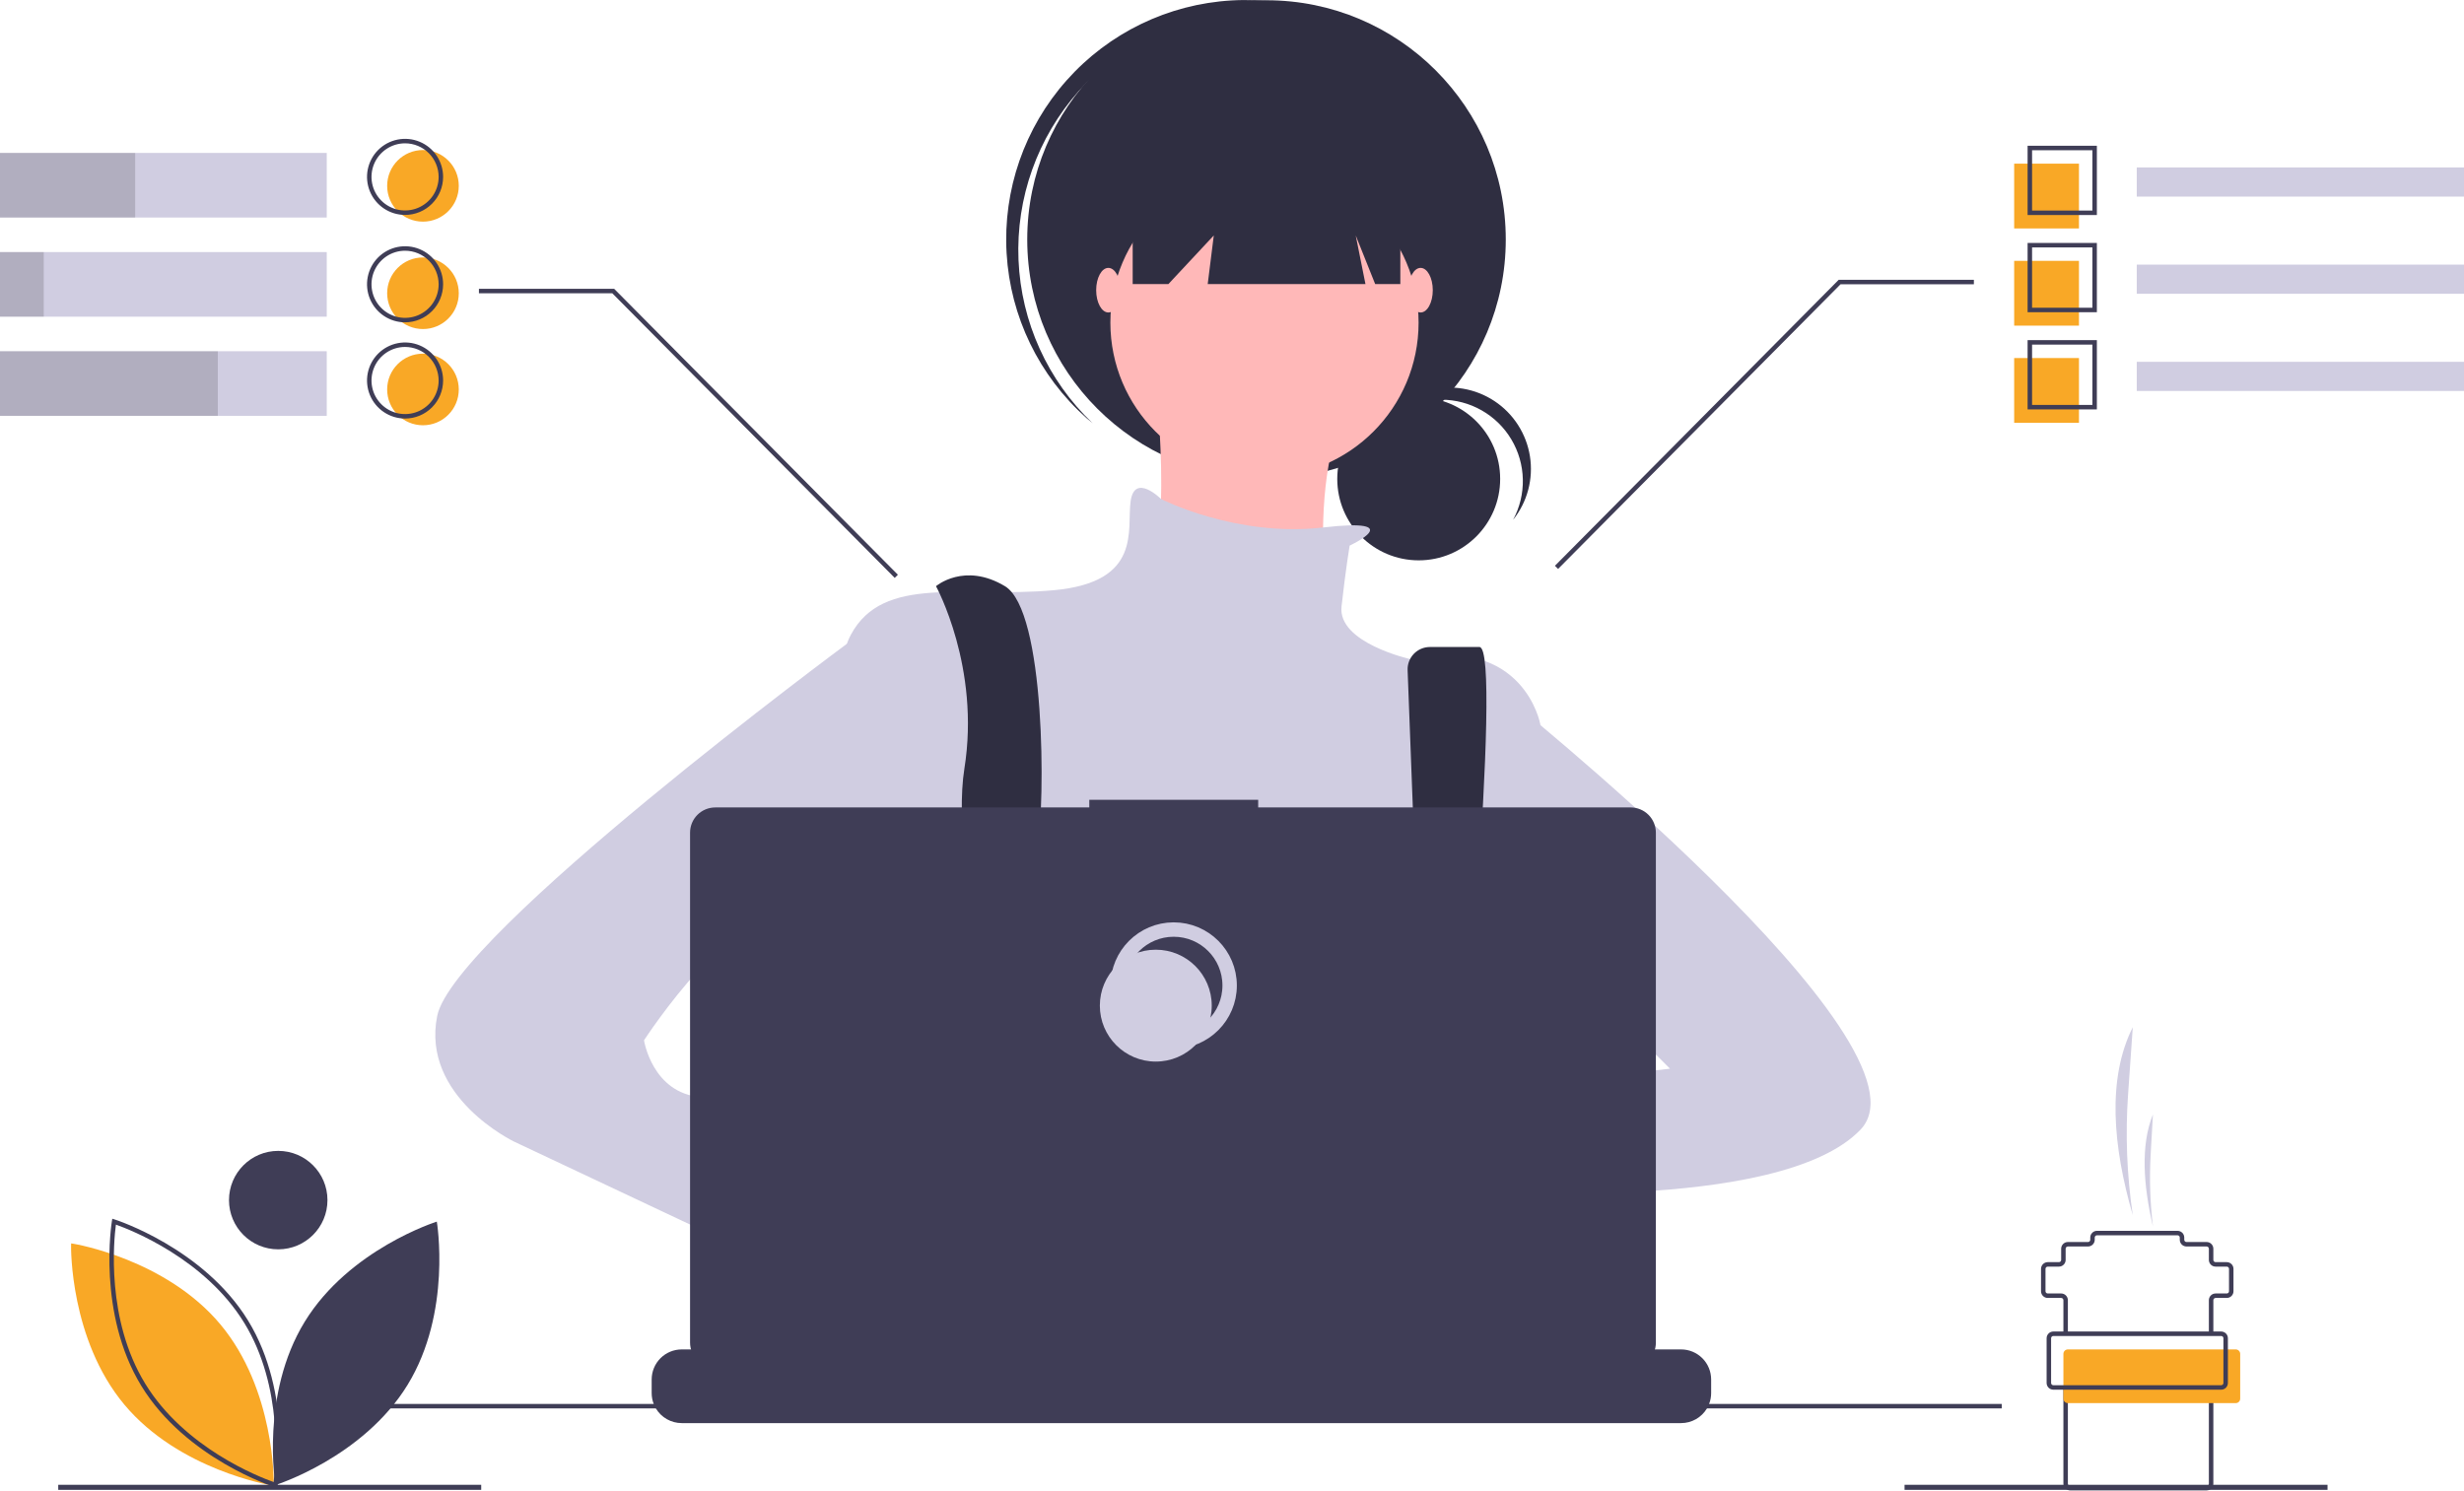 <svg width="342" height="207" viewBox="0 0 342 207" fill="none" xmlns="http://www.w3.org/2000/svg">
<g clip-path="url(#clip0)">
<path d="M196.915 77.786C203.159 77.786 208.221 72.724 208.221 66.48C208.221 60.236 203.159 55.175 196.915 55.175C190.672 55.175 185.61 60.236 185.61 66.48C185.61 72.724 190.672 77.786 196.915 77.786Z" fill="#2F2E41"/>
<path d="M200.065 55.486C202.022 55.486 203.945 55.994 205.646 56.96C207.348 57.926 208.769 59.317 209.772 60.997C210.775 62.677 211.325 64.589 211.368 66.545C211.411 68.501 210.946 70.435 210.017 72.157C210.998 70.931 211.712 69.514 212.114 67.996C212.516 66.479 212.598 64.894 212.354 63.343C212.11 61.792 211.545 60.309 210.696 58.989C209.847 57.668 208.733 56.539 207.423 55.673C206.114 54.807 204.638 54.223 203.091 53.959C201.543 53.694 199.958 53.755 198.435 54.138C196.913 54.52 195.486 55.216 194.247 56.18C193.008 57.144 191.984 58.355 191.239 59.737C192.296 58.411 193.638 57.339 195.166 56.603C196.694 55.867 198.369 55.485 200.065 55.486Z" fill="#2F2E41"/>
<path d="M175.789 66.456C194.131 66.456 208.999 51.588 208.999 33.247C208.999 14.905 194.131 0.037 175.789 0.037C157.448 0.037 142.58 14.905 142.58 33.247C142.58 51.588 157.448 66.456 175.789 66.456Z" fill="#2F2E41"/>
<path d="M149.725 12.641C155.447 6.206 163.446 2.245 172.033 1.596C180.62 0.946 189.124 3.658 195.75 9.159C195.478 8.901 195.209 8.641 194.927 8.39C188.344 2.541 179.707 -0.455 170.916 0.063C162.125 0.581 153.899 4.569 148.048 11.151C142.197 17.732 139.2 26.369 139.715 35.16C140.231 43.951 144.217 52.178 150.798 58.03C151.08 58.281 151.37 58.518 151.658 58.757C145.418 52.822 141.729 44.694 141.368 36.09C141.008 27.486 144.004 19.078 149.725 12.641Z" fill="#2F2E41"/>
<path d="M175.508 66.175C187.321 66.175 196.898 56.599 196.898 44.786C196.898 32.972 187.321 23.396 175.508 23.396C163.695 23.396 154.119 32.972 154.119 44.786C154.119 56.599 163.695 66.175 175.508 66.175Z" fill="#FFB8B8"/>
<path d="M160.31 51.54C160.31 51.54 163.125 77.433 158.622 80.247C154.119 83.061 184.514 87.001 184.514 87.001C184.514 87.001 180.011 58.858 191.269 51.54H160.31Z" fill="#FFB8B8"/>
<path d="M187.328 75.744C187.328 75.744 195.71 71.83 183.639 73.224C171.568 74.618 161.153 69.271 161.153 69.271C161.153 69.271 157.496 65.612 156.933 69.552C156.37 73.492 158.621 80.81 146.238 81.936C133.855 83.061 122.597 79.684 118.094 88.127C113.591 96.57 115.843 133.158 115.843 133.158C115.843 133.158 124.286 163.553 131.04 168.056C137.795 172.559 196.897 166.367 196.897 166.367L213.784 135.972V100.511C213.784 100.511 211.532 88.127 195.772 91.504C195.772 91.504 185.64 89.253 186.203 84.187C186.765 79.121 187.328 75.744 187.328 75.744Z" fill="#D0CDE1"/>
<path d="M133.274 189.566C133.622 188.051 133.855 187.193 133.855 187.193L133.675 185.96L131.821 173.367L131.041 168.056C137.794 165.241 139.484 152.294 139.484 152.294L139.739 152.142L140.891 151.453V151.449L145.029 148.968L145.112 148.918L146.784 150.03L150.179 152.294C162.057 161.029 174.153 160.874 181.617 159.498C186.18 158.656 189.016 157.361 189.016 157.361L197.205 154.63L197.459 154.546L197.711 154.584L202.513 155.311L202.6 155.326L202.998 155.385L201.886 163.073L200.273 174.246C204.532 176.501 208.319 180.738 211.63 185.96C212.363 187.116 213.073 188.318 213.761 189.566C214.656 191.182 215.51 192.862 216.324 194.583C216.423 194.788 216.519 194.996 216.616 195.204C216.929 195.878 217.24 196.559 217.541 197.242H131.783C131.895 196.556 132.007 195.9 132.116 195.27C132.121 195.248 132.126 195.226 132.128 195.204C132.169 194.993 132.206 194.788 132.24 194.583C132.619 192.533 132.986 190.821 133.274 189.566Z" fill="#2F2E41"/>
<path d="M129.915 81.373C129.915 81.373 136.107 92.63 133.855 106.702C131.604 120.774 140.61 155.673 140.61 155.673L147.364 153.984C147.364 153.984 142.861 124.714 143.987 117.96C145.113 111.205 145.113 84.75 139.484 81.373C133.855 77.995 129.915 81.373 129.915 81.373Z" fill="#2F2E41"/>
<path d="M195.376 93.072L197.742 155.391L202.245 158.206C202.245 158.206 208.718 89.816 205.341 89.816H198.469C198.049 89.816 197.633 89.901 197.247 90.067C196.861 90.233 196.513 90.475 196.223 90.78C195.934 91.084 195.71 91.445 195.564 91.839C195.418 92.233 195.354 92.652 195.376 93.072Z" fill="#2F2E41"/>
<path d="M143.706 154.266C145.26 154.266 146.52 153.006 146.52 151.451C146.52 149.897 145.26 148.637 143.706 148.637C142.151 148.637 140.891 149.897 140.891 151.451C140.891 153.006 142.151 154.266 143.706 154.266Z" fill="#F9A826"/>
<path d="M199.993 157.08C201.547 157.08 202.808 155.82 202.808 154.266C202.808 152.711 201.547 151.451 199.993 151.451C198.439 151.451 197.179 152.711 197.179 154.266C197.179 155.82 198.439 157.08 199.993 157.08Z" fill="#F9A826"/>
<path d="M157.214 18.049V39.438H162.168L168.472 32.684L167.628 39.438H189.524L188.173 32.684L190.874 39.438H194.364V18.049H157.214Z" fill="#2F2E41"/>
<path d="M153.837 43.378C154.77 43.378 155.526 41.992 155.526 40.282C155.526 38.573 154.77 37.187 153.837 37.187C152.904 37.187 152.148 38.573 152.148 40.282C152.148 41.992 152.904 43.378 153.837 43.378Z" fill="#FFB8B8"/>
<path d="M197.179 43.378C198.112 43.378 198.868 41.992 198.868 40.282C198.868 38.573 198.112 37.187 197.179 37.187C196.246 37.187 195.49 38.573 195.49 40.282C195.49 41.992 196.246 43.378 197.179 43.378Z" fill="#FFB8B8"/>
<path d="M208.718 153.984C208.718 153.984 183.107 149.2 181.418 157.643C179.729 166.086 209.843 162.427 209.843 162.427L208.718 153.984Z" fill="#FFB8B8"/>
<path d="M208.155 96.008C208.155 96.008 269.509 144.978 258.251 156.799C246.994 168.619 204.215 165.242 204.215 165.242L207.029 151.17L231.796 148.355L219.413 135.972L208.155 137.098V96.008Z" fill="#D0CDE1"/>
<path d="M117.531 177.625L125.412 183.817C125.412 183.817 131.04 201.266 139.484 196.2C147.927 191.134 131.603 173.122 131.603 173.122L122.034 169.745L117.531 177.625Z" fill="#FFB8B8"/>
<path d="M125.412 87.002L117.553 89.367C117.553 89.367 62.932 129.78 60.681 141.038C58.429 152.296 71.376 158.487 71.376 158.487L120.346 181.565L125.412 168.056L102.334 156.236C102.334 156.236 104.023 152.858 97.268 152.296C90.513 151.733 89.388 144.415 89.388 144.415C89.388 144.415 102.897 123.589 110.214 128.092C117.532 132.595 119.783 135.972 119.783 135.972L125.412 87.002Z" fill="#D0CDE1"/>
<path d="M237.505 191.495V193.381C237.506 193.898 237.41 194.412 237.222 194.894C237.139 195.109 237.038 195.316 236.921 195.515C236.551 196.136 236.025 196.651 235.397 197.008C234.768 197.365 234.057 197.553 233.333 197.553H94.623C93.9 197.553 93.189 197.365 92.56 197.008C91.931 196.651 91.405 196.136 91.035 195.515C90.918 195.316 90.817 195.109 90.734 194.894C90.546 194.412 90.45 193.898 90.451 193.381V191.495C90.451 190.948 90.559 190.405 90.768 189.899C90.978 189.393 91.285 188.933 91.673 188.545C92.06 188.158 92.52 187.851 93.026 187.641C93.532 187.431 94.075 187.324 94.623 187.324H102.618V186.445C102.618 186.422 102.623 186.399 102.632 186.378C102.64 186.357 102.653 186.338 102.669 186.322C102.685 186.305 102.705 186.293 102.726 186.284C102.747 186.275 102.77 186.271 102.792 186.271H106.964C106.987 186.271 107.01 186.275 107.031 186.284C107.052 186.293 107.071 186.305 107.087 186.322C107.103 186.338 107.116 186.357 107.125 186.378C107.134 186.399 107.138 186.422 107.138 186.445V187.324H109.744V186.445C109.744 186.422 109.749 186.399 109.757 186.378C109.766 186.357 109.779 186.338 109.795 186.322C109.811 186.305 109.83 186.293 109.852 186.284C109.873 186.275 109.895 186.271 109.918 186.271H114.09C114.113 186.271 114.135 186.275 114.156 186.284C114.178 186.293 114.197 186.305 114.213 186.322C114.229 186.338 114.242 186.357 114.251 186.378C114.259 186.399 114.264 186.422 114.264 186.445V187.324H116.873V186.445C116.873 186.422 116.878 186.399 116.886 186.378C116.895 186.357 116.908 186.338 116.924 186.322C116.94 186.305 116.959 186.293 116.98 186.284C117.002 186.275 117.024 186.271 117.047 186.271H121.219C121.242 186.271 121.264 186.275 121.285 186.284C121.306 186.293 121.326 186.305 121.342 186.322C121.358 186.338 121.371 186.357 121.38 186.378C121.388 186.399 121.393 186.422 121.393 186.445V187.324H123.999V186.445C123.999 186.422 124.003 186.399 124.012 186.378C124.021 186.357 124.034 186.338 124.05 186.322C124.066 186.305 124.085 186.293 124.106 186.284C124.127 186.275 124.15 186.271 124.173 186.271H128.345C128.367 186.271 128.39 186.275 128.411 186.284C128.432 186.293 128.451 186.305 128.468 186.322C128.484 186.338 128.497 186.357 128.505 186.378C128.514 186.399 128.519 186.422 128.518 186.445V187.324H131.125V186.445C131.125 186.422 131.129 186.399 131.138 186.378C131.147 186.357 131.159 186.338 131.176 186.322C131.192 186.305 131.211 186.293 131.232 186.284C131.253 186.275 131.276 186.271 131.299 186.271H135.47C135.493 186.271 135.516 186.275 135.537 186.284C135.558 186.293 135.577 186.305 135.593 186.322C135.61 186.338 135.622 186.357 135.631 186.378C135.64 186.399 135.644 186.422 135.644 186.445V187.324H138.254V186.445C138.253 186.422 138.258 186.399 138.267 186.378C138.275 186.357 138.288 186.338 138.304 186.322C138.321 186.305 138.34 186.293 138.361 186.284C138.382 186.275 138.405 186.271 138.427 186.271H142.599C142.622 186.271 142.645 186.275 142.666 186.284C142.687 186.293 142.706 186.305 142.722 186.322C142.738 186.338 142.751 186.357 142.76 186.378C142.769 186.399 142.773 186.422 142.773 186.445V187.324H145.379V186.445C145.379 186.422 145.384 186.399 145.392 186.378C145.401 186.357 145.414 186.338 145.43 186.322C145.446 186.305 145.466 186.293 145.487 186.284C145.508 186.275 145.53 186.271 145.553 186.271H178.231C178.254 186.271 178.277 186.275 178.298 186.284C178.319 186.293 178.338 186.305 178.354 186.322C178.37 186.338 178.383 186.357 178.392 186.378C178.401 186.399 178.405 186.422 178.405 186.445V187.324H181.014V186.445C181.014 186.422 181.019 186.399 181.028 186.378C181.036 186.357 181.049 186.338 181.065 186.322C181.081 186.305 181.101 186.293 181.122 186.284C181.143 186.275 181.165 186.271 181.188 186.271H185.36C185.406 186.271 185.45 186.29 185.483 186.322C185.515 186.355 185.534 186.399 185.534 186.445V187.324H188.14V186.445C188.14 186.422 188.145 186.399 188.153 186.378C188.162 186.357 188.175 186.338 188.191 186.322C188.207 186.305 188.226 186.293 188.248 186.284C188.269 186.275 188.291 186.271 188.314 186.271H192.486C192.509 186.271 192.531 186.275 192.552 186.284C192.574 186.293 192.593 186.305 192.609 186.322C192.625 186.338 192.638 186.357 192.647 186.378C192.655 186.399 192.66 186.422 192.66 186.445V187.324H195.266V186.445C195.266 186.422 195.27 186.399 195.279 186.378C195.288 186.357 195.301 186.338 195.317 186.322C195.333 186.305 195.352 186.293 195.373 186.284C195.394 186.275 195.417 186.271 195.44 186.271H199.612C199.634 186.271 199.657 186.275 199.678 186.284C199.699 186.293 199.719 186.305 199.735 186.322C199.751 186.338 199.764 186.357 199.772 186.378C199.781 186.399 199.786 186.422 199.786 186.445V187.324H202.395V186.445C202.395 186.422 202.399 186.399 202.408 186.378C202.417 186.357 202.43 186.338 202.446 186.322C202.462 186.305 202.481 186.293 202.502 186.284C202.523 186.275 202.546 186.271 202.569 186.271H206.741C206.786 186.271 206.83 186.29 206.862 186.322C206.894 186.355 206.912 186.399 206.911 186.445V187.324H209.521V186.445C209.521 186.422 209.525 186.399 209.534 186.378C209.543 186.357 209.555 186.338 209.571 186.322C209.588 186.305 209.607 186.293 209.628 186.284C209.649 186.275 209.672 186.271 209.695 186.271H213.866C213.889 186.271 213.912 186.275 213.933 186.284C213.954 186.293 213.973 186.305 213.989 186.322C214.006 186.338 214.018 186.357 214.027 186.378C214.036 186.399 214.04 186.422 214.04 186.445V187.324H216.646V186.445C216.646 186.422 216.651 186.399 216.66 186.378C216.668 186.357 216.681 186.338 216.697 186.322C216.713 186.305 216.733 186.293 216.754 186.284C216.775 186.275 216.797 186.271 216.82 186.271H220.992C221.015 186.271 221.038 186.275 221.059 186.284C221.08 186.293 221.099 186.305 221.115 186.322C221.131 186.338 221.144 186.357 221.153 186.378C221.162 186.399 221.166 186.422 221.166 186.445V187.324H233.333C233.881 187.324 234.424 187.431 234.93 187.641C235.436 187.851 235.896 188.158 236.283 188.545C236.671 188.933 236.978 189.393 237.188 189.899C237.397 190.405 237.505 190.948 237.505 191.495Z" fill="#3F3D56"/>
<path d="M277.839 194.892H50.15V195.513H277.839V194.892Z" fill="#3F3D56"/>
<path d="M226.336 112.089H174.634V111.023H151.191V112.089H99.276C98.349 112.089 97.459 112.457 96.803 113.113C96.147 113.769 95.779 114.658 95.779 115.586V186.381C95.779 187.309 96.147 188.198 96.803 188.854C97.459 189.51 98.349 189.879 99.276 189.879H226.336C227.263 189.879 228.153 189.51 228.809 188.854C229.465 188.198 229.833 187.309 229.833 186.381V115.586C229.833 115.127 229.743 114.672 229.567 114.248C229.391 113.823 229.134 113.438 228.809 113.113C228.484 112.788 228.099 112.531 227.674 112.355C227.25 112.179 226.795 112.089 226.336 112.089Z" fill="#3F3D56"/>
<path d="M162.908 144.571C167.197 144.571 170.673 141.094 170.673 136.805C170.673 132.516 167.197 129.039 162.908 129.039C158.619 129.039 155.142 132.516 155.142 136.805C155.142 141.094 158.619 144.571 162.908 144.571Z" stroke="#D0CDE1" stroke-width="2" stroke-miterlimit="10"/>
<path d="M160.422 147.366C164.711 147.366 168.188 143.89 168.188 139.601C168.188 135.312 164.711 131.835 160.422 131.835C156.134 131.835 152.657 135.312 152.657 139.601C152.657 143.89 156.134 147.366 160.422 147.366Z" fill="#D0CDE1"/>
<path d="M66.791 206.117H8.083V206.819H66.791V206.117Z" fill="#3F3D56"/>
<path d="M323.058 206.117H264.35V206.819H323.058V206.117Z" fill="#3F3D56"/>
<path d="M42.288 183.493C36.104 193.59 38.231 206.15 38.231 206.15C38.231 206.15 50.387 202.339 56.572 192.242C62.757 182.144 60.629 169.584 60.629 169.584C60.629 169.584 48.473 173.395 42.288 183.493Z" fill="#3F3D56"/>
<path d="M37.979 206.233L37.627 206.178C37.5 206.157 24.843 204.06 17.262 194.99C9.682 185.92 9.864 173.091 9.866 172.963L9.874 172.607L10.226 172.663C10.353 172.683 23.01 174.78 30.591 183.85C38.172 192.92 37.989 205.749 37.987 205.877L37.979 206.233Z" fill="#F9A826"/>
<path d="M38.479 206.553L38.139 206.446C38.016 206.408 25.801 202.484 19.626 192.404C13.452 182.324 15.507 169.659 15.528 169.532L15.587 169.181L15.927 169.288C16.05 169.326 28.265 173.25 34.44 183.33C40.614 193.41 38.559 206.075 38.538 206.202L38.479 206.553ZM16.088 169.999C15.807 172.124 14.686 183.149 20.156 192.079C25.626 201.009 35.957 205.02 37.978 205.735C38.259 203.61 39.38 192.584 33.91 183.655C28.44 174.725 18.109 170.714 16.088 169.999H16.088Z" fill="#3F3D56"/>
<path d="M38.617 173.431C42.392 173.431 45.451 170.372 45.451 166.598C45.451 162.824 42.392 159.764 38.617 159.764C34.843 159.764 31.784 162.824 31.784 166.598C31.784 170.372 34.843 173.431 38.617 173.431Z" fill="#3F3D56"/>
<path d="M124.185 80.221L84.982 40.708H66.474V40.087H85.241L85.333 40.179L124.627 79.784L124.185 80.221Z" fill="#3F3D56"/>
<path d="M216.262 78.978L255.464 39.465H273.973V38.844H255.205L255.114 38.936L215.82 78.541L216.262 78.978Z" fill="#3F3D56"/>
<path d="M45.352 21.228H0V30.198H45.352V21.228Z" fill="#D0CDE1"/>
<path d="M45.352 34.992H0V43.962H45.352V34.992Z" fill="#D0CDE1"/>
<path d="M45.352 48.757H0V57.727H45.352V48.757Z" fill="#D0CDE1"/>
<path opacity="0.15" d="M18.762 21.228H0V30.198H18.762V21.228Z" fill="black"/>
<path opacity="0.15" d="M6.074 34.992H0V43.962H6.074V34.992Z" fill="black"/>
<path opacity="0.15" d="M30.234 48.757H0V57.727H30.234V48.757Z" fill="black"/>
<path d="M342 23.243H296.579V27.291H342V23.243Z" fill="#D0CDE1"/>
<path d="M288.558 22.719H279.564V31.714H288.558V22.719Z" fill="#F9A826"/>
<path d="M288.558 36.211H279.564V45.205H288.558V36.211Z" fill="#F9A826"/>
<path d="M288.558 49.702H279.564V58.696H288.558V49.702Z" fill="#F9A826"/>
<path d="M291.043 29.85H281.428V20.234H291.043V29.85ZM282.049 29.229H290.422V20.856H282.049V29.229Z" fill="#3F3D56"/>
<path d="M342 36.735H296.579V40.782H342V36.735Z" fill="#D0CDE1"/>
<path d="M291.043 43.341H281.428V33.726H291.043V43.341ZM282.049 42.72H290.422V34.347H282.049V42.72Z" fill="#3F3D56"/>
<path d="M342 50.226H296.579V54.273H342V50.226Z" fill="#D0CDE1"/>
<path d="M291.043 56.833H281.428V47.217H291.043V56.833ZM282.049 56.211H290.422V47.838H282.049V56.211Z" fill="#3F3D56"/>
<path d="M58.708 30.768C61.453 30.768 63.678 28.543 63.678 25.798C63.678 23.053 61.453 20.828 58.708 20.828C55.963 20.828 53.738 23.053 53.738 25.798C53.738 28.543 55.963 30.768 58.708 30.768Z" fill="#F9A826"/>
<path d="M58.708 45.678C61.453 45.678 63.678 43.453 63.678 40.708C63.678 37.963 61.453 35.738 58.708 35.738C55.963 35.738 53.738 37.963 53.738 40.708C53.738 43.453 55.963 45.678 58.708 45.678Z" fill="#F9A826"/>
<path d="M58.708 59.035C61.453 59.035 63.678 56.81 63.678 54.065C63.678 51.32 61.453 49.095 58.708 49.095C55.963 49.095 53.738 51.32 53.738 54.065C53.738 56.81 55.963 59.035 58.708 59.035Z" fill="#F9A826"/>
<path d="M56.224 29.836C55.179 29.836 54.158 29.526 53.29 28.946C52.421 28.366 51.745 27.541 51.345 26.576C50.945 25.611 50.841 24.549 51.044 23.525C51.248 22.501 51.751 21.56 52.489 20.821C53.228 20.083 54.169 19.58 55.193 19.376C56.218 19.172 57.279 19.277 58.244 19.677C59.209 20.076 60.034 20.753 60.614 21.622C61.194 22.49 61.504 23.511 61.504 24.555C61.503 25.955 60.946 27.298 59.956 28.288C58.966 29.278 57.624 29.834 56.224 29.836ZM56.224 19.896C55.302 19.896 54.401 20.169 53.635 20.681C52.869 21.193 52.272 21.921 51.919 22.772C51.566 23.624 51.474 24.561 51.654 25.464C51.833 26.368 52.277 27.198 52.929 27.85C53.581 28.502 54.411 28.945 55.315 29.125C56.218 29.305 57.155 29.213 58.007 28.86C58.858 28.507 59.586 27.91 60.098 27.144C60.61 26.378 60.883 25.477 60.883 24.555C60.882 23.32 60.39 22.136 59.517 21.262C58.643 20.389 57.459 19.897 56.224 19.896Z" fill="#3F3D56"/>
<path d="M56.224 44.746C55.179 44.746 54.158 44.436 53.29 43.856C52.421 43.276 51.745 42.451 51.345 41.486C50.945 40.521 50.841 39.459 51.044 38.435C51.248 37.411 51.751 36.47 52.489 35.731C53.228 34.993 54.169 34.49 55.193 34.286C56.218 34.083 57.279 34.187 58.244 34.587C59.209 34.986 60.034 35.663 60.614 36.532C61.194 37.4 61.504 38.421 61.504 39.465C61.503 40.865 60.946 42.208 59.956 43.198C58.966 44.188 57.624 44.745 56.224 44.746ZM56.224 34.806C55.302 34.806 54.401 35.079 53.635 35.591C52.869 36.103 52.272 36.831 51.919 37.682C51.566 38.534 51.474 39.471 51.654 40.374C51.833 41.278 52.277 42.108 52.929 42.76C53.581 43.412 54.411 43.855 55.315 44.035C56.218 44.215 57.155 44.123 58.007 43.77C58.858 43.417 59.586 42.82 60.098 42.054C60.61 41.288 60.883 40.387 60.883 39.465C60.882 38.23 60.39 37.046 59.517 36.172C58.643 35.299 57.459 34.807 56.224 34.806Z" fill="#3F3D56"/>
<path d="M56.224 58.103C55.179 58.103 54.158 57.793 53.29 57.213C52.421 56.633 51.745 55.808 51.345 54.843C50.945 53.878 50.841 52.816 51.044 51.792C51.248 50.768 51.751 49.827 52.489 49.088C53.228 48.35 54.169 47.847 55.193 47.643C56.218 47.439 57.279 47.544 58.244 47.944C59.209 48.343 60.034 49.02 60.614 49.889C61.194 50.757 61.504 51.778 61.504 52.822C61.503 54.222 60.946 55.565 59.956 56.555C58.966 57.545 57.624 58.102 56.224 58.103ZM56.224 48.163C55.302 48.163 54.401 48.436 53.635 48.948C52.869 49.46 52.272 50.188 51.919 51.039C51.566 51.891 51.474 52.828 51.654 53.731C51.833 54.635 52.277 55.465 52.929 56.117C53.581 56.769 54.411 57.212 55.315 57.392C56.218 57.572 57.155 57.48 58.007 57.127C58.858 56.774 59.586 56.177 60.098 55.411C60.61 54.645 60.883 53.744 60.883 52.822C60.882 51.587 60.39 50.403 59.517 49.529C58.643 48.656 57.459 48.164 56.224 48.163Z" fill="#3F3D56"/>
<path d="M307.21 185.149H306.589V180.49C306.589 180.243 306.687 180.006 306.862 179.831C307.036 179.657 307.273 179.558 307.52 179.558H309.074C309.156 179.558 309.235 179.525 309.293 179.467C309.351 179.409 309.384 179.33 309.384 179.247V176.141C309.384 176.059 309.351 175.98 309.293 175.922C309.235 175.863 309.156 175.831 309.074 175.831H307.52C307.273 175.83 307.036 175.732 306.862 175.557C306.687 175.383 306.589 175.146 306.589 174.899V173.346C306.588 173.263 306.556 173.184 306.497 173.126C306.439 173.068 306.36 173.035 306.278 173.035H303.482C303.235 173.035 302.998 172.936 302.824 172.762C302.649 172.587 302.551 172.35 302.55 172.103V171.792C302.55 171.71 302.518 171.631 302.459 171.573C302.401 171.515 302.322 171.482 302.24 171.482H291.057C290.975 171.482 290.896 171.515 290.838 171.573C290.779 171.631 290.747 171.71 290.747 171.792V172.103C290.746 172.35 290.648 172.587 290.473 172.762C290.299 172.936 290.062 173.035 289.815 173.035H287.019C286.937 173.035 286.858 173.068 286.799 173.126C286.741 173.184 286.708 173.263 286.708 173.346V174.899C286.708 175.146 286.61 175.383 286.435 175.557C286.26 175.732 286.024 175.83 285.777 175.831H284.223C284.141 175.831 284.062 175.863 284.004 175.922C283.946 175.98 283.913 176.059 283.913 176.141V179.247C283.913 179.33 283.946 179.409 284.004 179.467C284.062 179.525 284.141 179.558 284.223 179.558H286.087C286.334 179.558 286.571 179.657 286.746 179.831C286.92 180.006 287.019 180.243 287.019 180.49V185.149H286.398V180.49C286.398 180.408 286.365 180.329 286.307 180.27C286.248 180.212 286.17 180.179 286.087 180.179H284.223C283.976 180.179 283.739 180.081 283.565 179.906C283.39 179.731 283.292 179.494 283.292 179.247V176.141C283.292 175.894 283.39 175.657 283.565 175.483C283.739 175.308 283.976 175.21 284.223 175.209H285.777C285.859 175.209 285.938 175.176 285.996 175.118C286.054 175.06 286.087 174.981 286.087 174.899V173.346C286.087 173.098 286.186 172.862 286.36 172.687C286.535 172.512 286.772 172.414 287.019 172.414H289.815C289.897 172.414 289.976 172.381 290.034 172.323C290.092 172.264 290.125 172.185 290.125 172.103V171.792C290.126 171.545 290.224 171.308 290.399 171.134C290.573 170.959 290.81 170.861 291.057 170.861H302.24C302.487 170.861 302.724 170.959 302.898 171.134C303.073 171.308 303.171 171.545 303.172 171.792V172.103C303.172 172.185 303.204 172.264 303.263 172.323C303.321 172.381 303.4 172.414 303.482 172.414H306.278C306.525 172.414 306.762 172.512 306.937 172.687C307.111 172.862 307.209 173.098 307.21 173.346V174.899C307.21 174.981 307.243 175.06 307.301 175.118C307.359 175.176 307.438 175.209 307.52 175.209H309.074C309.321 175.21 309.557 175.308 309.732 175.483C309.907 175.657 310.005 175.894 310.005 176.141V179.247C310.005 179.494 309.907 179.731 309.732 179.906C309.557 180.081 309.321 180.179 309.074 180.179H307.52C307.438 180.179 307.359 180.212 307.301 180.27C307.243 180.329 307.21 180.408 307.21 180.49V185.149Z" fill="#3F3D56"/>
<path d="M306.278 206.893H287.33C287.083 206.893 286.846 206.795 286.671 206.62C286.496 206.445 286.398 206.208 286.398 205.961V192.604H287.019V205.961C287.019 206.044 287.052 206.123 287.11 206.181C287.168 206.239 287.247 206.272 287.33 206.272H306.278C306.36 206.272 306.439 206.239 306.498 206.181C306.556 206.123 306.589 206.044 306.589 205.961V192.604H307.21V205.961C307.21 206.208 307.111 206.445 306.937 206.62C306.762 206.795 306.525 206.893 306.278 206.893Z" fill="#3F3D56"/>
<path d="M310.316 187.324H287.019C286.676 187.324 286.398 187.602 286.398 187.945V194.158C286.398 194.501 286.676 194.779 287.019 194.779H310.316C310.659 194.779 310.937 194.501 310.937 194.158V187.945C310.937 187.602 310.659 187.324 310.316 187.324Z" fill="#F9A826"/>
<path d="M308.297 192.915H285C284.753 192.915 284.516 192.816 284.342 192.642C284.167 192.467 284.069 192.23 284.068 191.983V185.771C284.069 185.524 284.167 185.287 284.342 185.112C284.516 184.937 284.753 184.839 285 184.839H308.297C308.544 184.839 308.781 184.937 308.956 185.112C309.131 185.287 309.229 185.524 309.229 185.771V191.983C309.229 192.23 309.131 192.467 308.956 192.642C308.781 192.816 308.544 192.915 308.297 192.915ZM285 185.46C284.918 185.46 284.839 185.493 284.781 185.551C284.722 185.609 284.69 185.688 284.69 185.771V191.983C284.69 192.065 284.722 192.144 284.781 192.203C284.839 192.261 284.918 192.294 285 192.294H308.297C308.38 192.294 308.459 192.261 308.517 192.203C308.575 192.144 308.608 192.065 308.608 191.983V185.771C308.608 185.688 308.575 185.609 308.517 185.551C308.459 185.493 308.38 185.46 308.297 185.46H285Z" fill="#3F3D56"/>
<path d="M296.027 168.686C295.202 163.123 294.984 157.488 295.377 151.878L296.027 142.594C292.442 149.727 293.253 159.116 296.027 168.686V168.686Z" fill="#D0CDE1"/>
<path d="M298.823 170.239C298.425 166.92 298.321 163.572 298.51 160.234L298.823 154.708C297.098 158.954 297.488 164.543 298.823 170.239Z" fill="#D0CDE1"/>
</g>
<defs>
<clipPath id="clip0">
<rect width="342" height="206.893" fill="white"/>
</clipPath>
</defs>
</svg>

